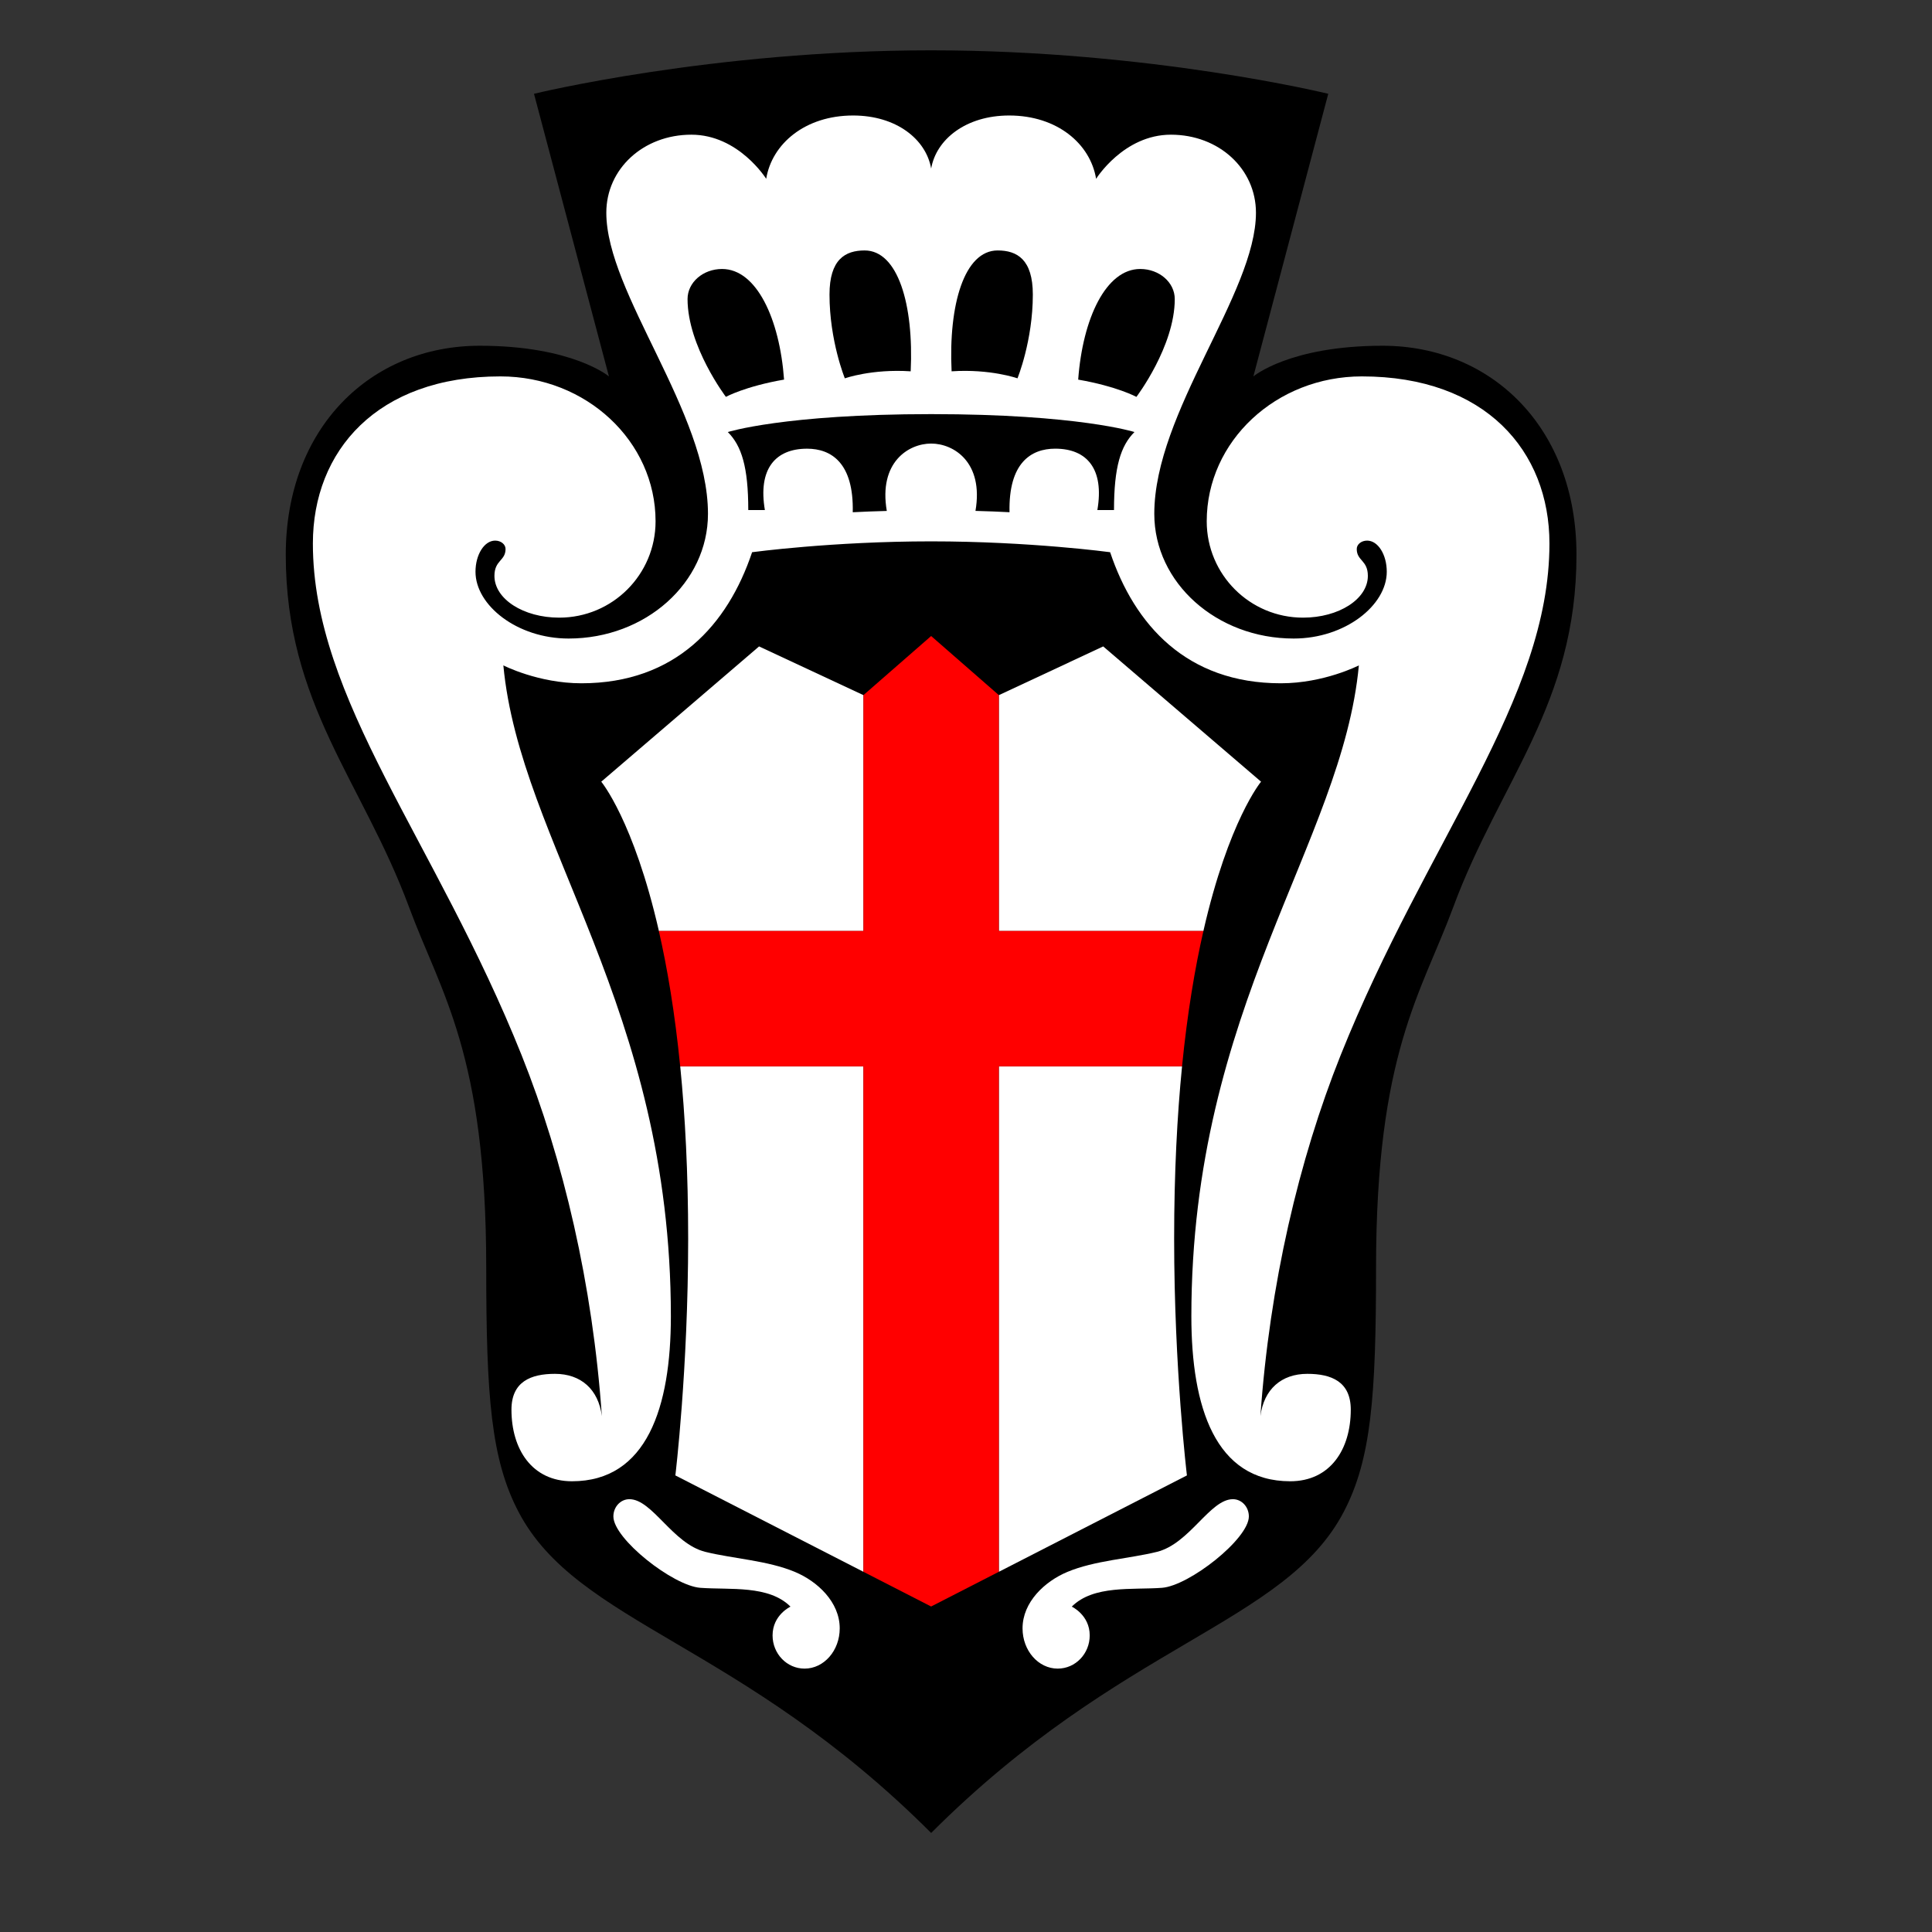 <svg enable-background="new -19 -19.5 595 595" viewBox="-19 -19.5 595 595" xmlns="http://www.w3.org/2000/svg"><rect x="-19" y="-19.5" width="595" height="595" fill="#333333" stroke="none"/><g><path d="M 267.772 545 c -58.761 -58.754 -108.907 -64.209 -127.079 -98.885 c -8.454 -16.141 -9.95 -35.479 -9.95 -75.185 c 0 -66.009 -13.94 -84.488 -23.749 -111.012 c -14.404 -38.87 -37.986 -62.522 -37.986 -108.574 c 0 -39.055 26.097 -64.364 59.739 -64.364 c 28.636 0 39.785 9.446 39.785 9.446 l -23.078 -87.04 c 0 0 54.701 -13.387 122.31 -13.387 c 67.6 0 122.3 13.387 122.3 13.387 l -23.062 87.04 c 0 0 11.133 -9.446 39.776 -9.446 c 33.635 0 59.731 25.31 59.731 64.364 c 0 46.052 -23.59 69.705 -37.971 108.591 c -9.824 26.506 -23.754 45.003 -23.754 110.995 c 0 39.706 -1.499 59.044 -9.951 75.192 C 376.662 480.791 326.519 486.246 267.772 545"/><path d="M 151.913 403.603 c 7.978 0 13.371 4.755 14.443 13.009 c -2.83 -40.518 -11.819 -78.889 -24.702 -111.113 c -26.412 -66.031 -64.296 -109.505 -64.296 -157.614 c 0 -28.447 19.687 -51.465 57.761 -51.465 c 26.412 0 47.778 19.967 47.778 44.629 c 0 16.4 -13.27 29.669 -29.668 29.669 c -11.03 0 -19.956 -5.741 -19.956 -12.859 c 0 -4.88 3.423 -4.597 3.423 -8.288 c 0 -1.427 -1.427 -2.577 -3.202 -2.577 c -3.334 0 -6.054 4.296 -6.054 9.594 c 0 10.33 12.828 20.563 28.675 20.563 c 23.724 0 42.921 -17.173 42.921 -38.397 c 0 -31.305 -31.307 -67.934 -31.307 -92.747 c 0 -13.498 11.393 -24.027 26.191 -24.027 c 14.57 0 23.046 13.589 23.046 13.589 c 1.765 -10.771 11.969 -19.499 26.775 -19.499 c 13.284 0 22.455 7.31 24.031 16.34 c 1.562 -9.031 10.746 -16.34 24.024 -16.34 c 14.798 0 25 8.721 26.774 19.499 c 0 0 8.467 -13.589 23.036 -13.589 c 14.809 0 26.193 10.529 26.193 24.027 c 0 24.813 -31.309 61.431 -31.309 92.747 c 0 21.225 19.198 38.397 42.93 38.397 c 15.849 0 28.666 -10.233 28.666 -20.563 c 0 -5.297 -2.703 -9.594 -6.046 -9.594 c -1.782 0 -3.2 1.149 -3.2 2.577 c 0 3.691 3.421 3.408 3.421 8.288 c 0 7.119 -8.918 12.859 -19.956 12.859 c -16.399 0 -29.668 -13.269 -29.668 -29.669 c 0 -24.671 21.367 -44.629 47.787 -44.629 c 38.073 0 57.761 23.018 57.761 51.465 c 0 48.108 -37.892 91.582 -64.314 157.614 c -12.875 32.215 -21.862 70.596 -24.701 111.113 c 1.072 -8.254 6.458 -13.009 14.445 -13.009 c 7.395 0 13.386 2.373 13.386 11.038 c 0 12.19 -6.299 22.046 -18.646 22.046 c -23.101 0 -30.448 -22.865 -30.448 -50.799 c 0 -95.314 46.47 -145.719 51.586 -200.467 c 0 0 -10.737 5.511 -24.024 5.511 c -29.067 0 -45.09 -18.047 -52.578 -40.367 c 0 0 -24.662 -3.343 -55.128 -3.343 c -30.482 0 -55.135 3.343 -55.135 3.343 c -7.491 22.319 -23.52 40.367 -52.581 40.367 c -13.277 0 -24.024 -5.511 -24.024 -5.511 c 5.118 54.74 51.588 105.152 51.588 200.467 c 0 27.934 -7.357 50.799 -30.45 50.799 c -12.338 0 -18.645 -9.872 -18.645 -22.046 C 138.518 405.976 144.517 403.603 151.913 403.603" fill="#fff"/><path d="M 316.601 484.156 c 0 -6.3 -5.527 -8.861 -5.527 -8.861 c 6.693 -6.693 18.599 -5.117 27.776 -5.795 c 8.398 -.631 26.76 -15.082 26.76 -21.981 c 0 -2.934 -2.191 -5.314 -4.912 -5.314 c -7.089 0 -13.316 13.735 -23.416 16.226 c -8.509 2.104 -19.159 2.65 -27.573 6.175 c -6.945 2.909 -13.796 9.278 -13.796 17.385 c 0 6.851 4.855 12.393 10.832 12.393 C 312.2 494.383 316.601 489.811 316.601 484.156" fill="#fff"/><path d="M 218.93 484.156 c 0 -6.3 5.518 -8.861 5.518 -8.861 c -6.694 -6.693 -18.591 -5.117 -27.777 -5.795 c -8.397 -.631 -26.767 -15.082 -26.767 -21.981 c 0 -2.934 2.201 -5.314 4.919 -5.314 c 7.089 0 13.326 13.735 23.418 16.226 c 8.514 2.104 19.167 2.65 27.579 6.175 c 6.953 2.909 13.79 9.278 13.79 17.385 c 0 6.851 -4.85 12.393 -10.826 12.393 C 223.336 494.383 218.93 489.811 218.93 484.156" fill="#fff"/><path d="M 294.351 97.018 c 0 0 4.731 -11.538 4.731 -25.797 c 0 -10.826 -4.857 -13.59 -10.842 -13.59 c -10.242 0 -15.161 16.648 -14.176 37.223 C 286.063 94.062 294.351 97.018 294.351 97.018"/><path d="M 332.155 63.339 c -10.556 0 -17.724 15.244 -19.104 34.073 c 12.009 2.081 17.931 5.318 17.931 5.318 s 11.811 -15.555 11.811 -30.131 C 342.792 67.483 338.028 63.339 332.155 63.339"/><path d="M 261.465 94.854 c .985 -20.575 -3.943 -37.223 -14.177 -37.223 c -5.984 0 -10.825 2.756 -10.825 13.59 c 0 14.259 4.724 25.797 4.724 25.797 S 249.457 94.062 261.465 94.854"/><path d="M 203.373 63.339 c -5.873 0 -10.626 4.144 -10.626 9.252 c 0 14.576 11.81 30.131 11.81 30.131 s 5.897 -3.238 17.913 -5.318 C 221.097 78.584 213.938 63.339 203.373 63.339"/><path d="M 205.147 113.559 c 4.234 4.23 6.299 10.747 6.299 24.028 h 5.118 c -2.152 -12.611 3.16 -18.903 13.001 -18.903 c 7.427 0 14.404 4.369 14.057 19.573 c 3.264 -.166 6.749 -.308 10.487 -.402 c -2.571 -15.004 6.709 -20.751 13.664 -20.751 c 6.945 0 16.218 5.747 13.647 20.736 c 3.729 .102 7.237 .236 10.486 .41 c -.34 -15.205 6.63 -19.573 14.059 -19.573 c 9.847 0 15.153 6.299 12.993 18.902 h 5.124 c 0 -13.281 2.064 -19.789 6.299 -24.028 c 0 0 -17.33 -5.514 -62.616 -5.514 C 222.477 108.044 205.147 113.559 205.147 113.559"/><path d="M 190.49 308.905 c 1.514 15.223 2.445 32.806 2.445 53.06 c 0 40.296 -3.942 72.921 -3.942 72.921 l 57.925 29.686 V 308.905 H 190.49 z" fill="#fff"/><path d="M 246.926 194.59 l -32.151 -15.012 l -48.607 41.66 c 0 0 9.973 11.946 17.754 45.982 h 63.011 V 194.59 H 246.926 z" fill="#fff"/><path d="M 351.613 267.211 c 7.773 -34.035 17.757 -45.973 17.757 -45.973 l -48.615 -41.66 l -32.138 15.012 v 72.631 h 62.996 V 267.211 z" fill="#fff"/><path d="M 288.617 308.905 v 155.667 l 57.92 -29.686 c 0 0 -3.935 -32.625 -3.935 -72.921 c 0 -20.255 .931 -37.852 2.436 -53.06 H 288.617 z" fill="#fff"/><path d="M 345.03 308.905 c 1.655 -16.59 3.999 -30.363 6.583 -41.694 H 288.61 v -72.637 l -20.845 -18.198 l -20.847 18.198 v 72.637 h -63.011 c 2.587 11.331 4.927 25.104 6.575 41.694 h 56.428 v 155.667 l 20.847 10.684 l 20.845 -10.684 V 308.905 H 345.03 z" fill="#f00"/></g></svg>